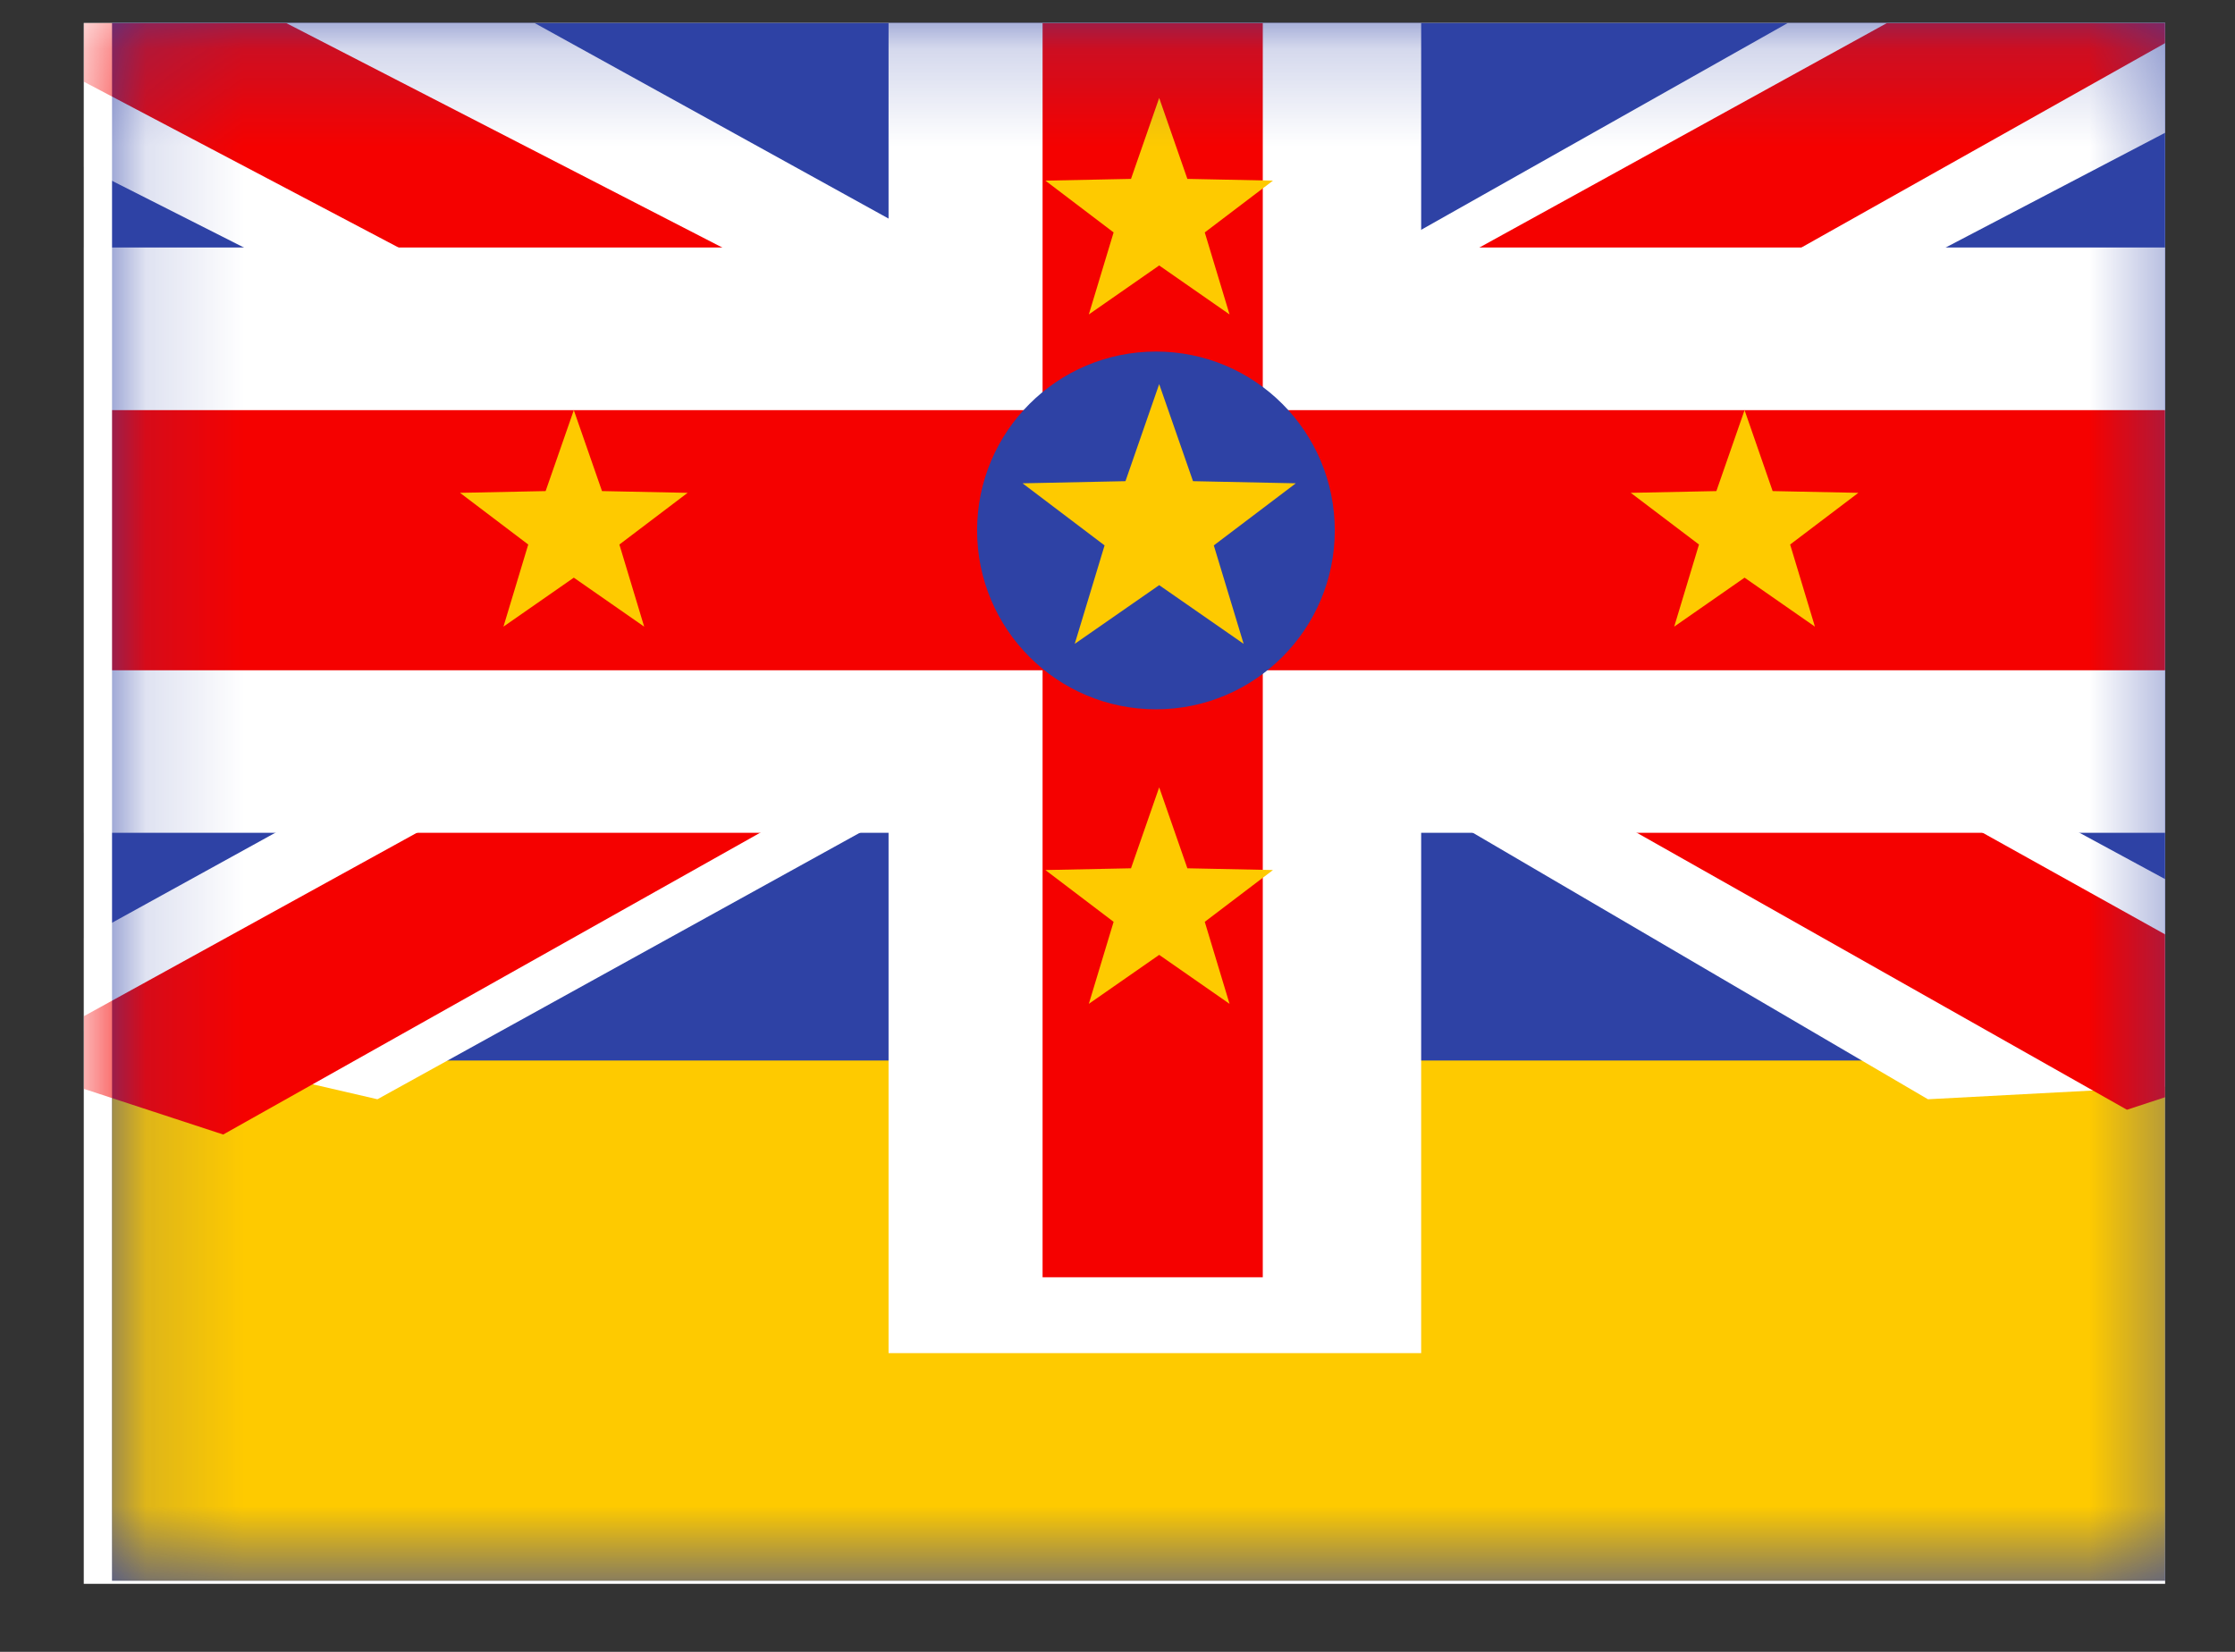 <svg width="23" height="17" viewBox="0 0 23 17" fill="none" xmlns="http://www.w3.org/2000/svg">
<rect x="0" y="0" width="23" height="17" fill="#333333" stroke="none"/>
<g clip-path="url(#clip0_58_2097)">
<rect width="21.419" height="16.064" transform="translate(0.862 0.236)" fill="white"/>
<path fill-rule="evenodd" clip-rule="evenodd" d="M1.153 0.204V16.268H22.571V0.204H1.153Z" fill="#2E42A5"/>
<mask id="mask0_58_2097" style="mask-type:luminance" maskUnits="userSpaceOnUse" x="1" y="0" width="22" height="17">
<path fill-rule="evenodd" clip-rule="evenodd" d="M1.153 0.204V16.268H22.571V0.204H1.153Z" fill="white"/>
</mask>
<g mask="url(#mask0_58_2097)">
<path fill-rule="evenodd" clip-rule="evenodd" d="M1.153 10.914V16.268H22.571V10.914H1.153Z" fill="#FECA00"/>
<path d="M-0.361 10.331L3.884 11.313L12.934 6.313L13.892 5.753L22.488 1.258L24.525 -0.162L19.867 -0.592L12.356 3.645L6.928 6.313L-0.361 10.331Z" fill="white"/>
<path d="M0.012 10.927L2.297 11.676L23.675 -0.34H20.466L0.012 10.927Z" fill="#F50100"/>
<path d="M24.158 10.064L24.327 11.075L19.84 11.313L12.607 7.077L11.925 7.31L-1.579 0.479L3.997 -0.594L11.451 3.524L17.282 6.341L24.158 10.064Z" fill="white"/>
<path d="M24.174 10.671L21.888 11.421L12.785 6.276L10.086 5.701L-1.029 -0.156H2.181L13.289 5.562L16.24 6.251L24.174 10.671Z" fill="#F50100"/>
<path d="M9.981 -0.632V-1.469H9.144V-0.632H9.981ZM9.981 3.384V4.22H10.817V3.384H9.981ZM0.316 3.384V2.547H-0.521V3.384H0.316ZM0.316 7.734H-0.521V8.571H0.316V7.734ZM9.981 7.734H10.817V6.898H9.981V7.734ZM9.981 13.089H9.144V13.926H9.981V13.089ZM13.788 13.089V13.926H14.625V13.089H13.788ZM13.788 7.734V6.898H12.951V7.734H13.788ZM23.408 7.734V8.571H24.245V7.734H23.408ZM23.408 3.384H24.245V2.547H23.408V3.384ZM13.788 3.384H12.951V4.22H13.788V3.384ZM13.788 -0.632H14.625V-1.469H13.788V-0.632ZM12.115 3.384V4.22H12.951V3.384H12.115ZM12.115 1.041H12.951V0.204H12.115V1.041ZM11.654 1.041V0.204H10.817V1.041H11.654ZM11.654 3.384H10.817V4.22H11.654V3.384ZM12.115 5.057H12.951V4.22H12.115V5.057ZM11.654 5.057V4.22H10.817V5.057H11.654ZM12.115 6.061V6.898H12.951V6.061H12.115ZM11.654 6.061H10.817V6.898H11.654V6.061ZM9.981 5.057H10.817V4.22H9.981V5.057ZM1.989 5.057V4.22H1.153V5.057H1.989ZM1.989 6.061H1.153V6.898H1.989V6.061ZM9.981 6.061V6.898H10.817V6.061H9.981ZM11.654 7.734V6.898H10.817V7.734H11.654ZM11.654 11.416H10.817V12.252H11.654V11.416ZM12.115 11.416V12.252H12.951V11.416H12.115ZM12.115 7.734H12.951V6.898H12.115V7.734ZM13.788 5.057V4.22H12.951V5.057H13.788ZM13.788 6.061H12.951V6.898H13.788V6.061ZM21.735 5.057H22.571V4.22H21.735V5.057ZM21.735 6.061V6.898H22.571V6.061H21.735ZM9.981 0.204H10.817V-1.469H9.981V0.204ZM10.817 0.204V-0.632H9.144V0.204H10.817ZM10.817 3.384V0.204H9.144V3.384H10.817ZM1.153 4.22H9.981V2.547H1.153V4.22ZM0.316 4.22H1.153V2.547H0.316V4.22ZM1.153 4.22V3.384H-0.521V4.22H1.153ZM1.153 6.898V4.22H-0.521V6.898H1.153ZM1.153 7.734V6.898H-0.521V7.734H1.153ZM1.153 6.898H0.316V8.571H1.153V6.898ZM9.981 6.898H1.153V8.571H9.981V6.898ZM10.817 12.252V7.734H9.144V12.252H10.817ZM10.817 13.089V12.252H9.144V13.089H10.817ZM10.817 12.252H9.981V13.926H10.817V12.252ZM12.951 12.252H10.817V13.926H12.951V12.252ZM13.788 12.252H12.951V13.926H13.788V12.252ZM12.951 12.252V13.089H14.625V12.252H12.951ZM12.951 7.734V12.252H14.625V7.734H12.951ZM22.571 6.898H13.788V8.571H22.571V6.898ZM23.408 6.898H22.571V8.571H23.408V6.898ZM22.571 6.898V7.734H24.245V6.898H22.571ZM22.571 4.22V6.898H24.245V4.22H22.571ZM22.571 3.384V4.22H24.245V3.384H22.571ZM22.571 4.22H23.408V2.547H22.571V4.22ZM13.788 4.22H22.571V2.547H13.788V4.22ZM12.951 0.204V3.384H14.625V0.204H12.951ZM12.951 -0.632V0.204H14.625V-0.632H12.951ZM12.951 0.204H13.788V-1.469H12.951V0.204ZM10.817 0.204H12.951V-1.469H10.817V0.204ZM12.951 3.384V1.041H11.278V3.384H12.951ZM12.115 0.204H11.654V1.878H12.115V0.204ZM10.817 1.041V3.384H12.491V1.041H10.817ZM11.654 4.22H12.115V2.547H11.654V4.22ZM12.115 4.22H11.654V5.894H12.115V4.22ZM12.951 6.061V5.057H11.278V6.061H12.951ZM11.654 6.898H12.115V5.224H11.654V6.898ZM10.817 5.057V6.061H12.491V5.057H10.817ZM9.981 4.22H1.989V5.894H9.981V4.22ZM1.153 5.057V6.061H2.826V5.057H1.153ZM1.989 6.898H9.981V5.224H1.989V6.898ZM10.817 6.061V5.057H9.144V6.061H10.817ZM10.817 7.734V11.416H12.491V7.734H10.817ZM11.654 12.252H12.115V10.579H11.654V12.252ZM12.951 11.416V7.734H11.278V11.416H12.951ZM12.115 6.898H11.654V8.571H12.115V6.898ZM12.951 5.057V6.061H14.625V5.057H12.951ZM21.735 4.22H13.788V5.894H21.735V4.22ZM22.571 6.061V5.057H20.898V6.061H22.571ZM13.788 6.898H21.735V5.224H13.788V6.898Z" fill="white"/>
<path fill-rule="evenodd" clip-rule="evenodd" d="M12.995 -0.688H10.729V4.221H1.153V6.898H10.729V13.145H12.995V6.898H23.91V4.221H12.995V-0.688Z" fill="#F50100"/>
<path fill-rule="evenodd" clip-rule="evenodd" d="M11.896 7.3C12.912 7.3 13.736 6.475 13.736 5.459C13.736 4.442 12.912 3.618 11.896 3.618C10.879 3.618 10.055 4.442 10.055 5.459C10.055 6.475 10.879 7.3 11.896 7.3Z" fill="#2E42A5"/>
<path fill-rule="evenodd" clip-rule="evenodd" d="M11.929 6.022L11.06 6.626L11.367 5.613L10.523 4.974L11.582 4.952L11.929 3.953L12.277 4.952L13.335 4.974L12.491 5.613L12.798 6.626L11.929 6.022Z" fill="#FECA00"/>
<path fill-rule="evenodd" clip-rule="evenodd" d="M5.905 5.945L5.181 6.449L5.436 5.604L4.734 5.072L5.615 5.054L5.905 4.221L6.195 5.054L7.076 5.072L6.374 5.604L6.629 6.449L5.905 5.945Z" fill="#FECA00"/>
<path fill-rule="evenodd" clip-rule="evenodd" d="M17.953 5.945L17.229 6.449L17.484 5.604L16.782 5.072L17.663 5.054L17.953 4.221L18.242 5.054L19.124 5.072L18.422 5.604L18.677 6.449L17.953 5.945Z" fill="#FECA00"/>
<path fill-rule="evenodd" clip-rule="evenodd" d="M11.929 2.732L11.205 3.236L11.46 2.392L10.758 1.859L11.639 1.841L11.929 1.008L12.219 1.841L13.1 1.859L12.398 2.392L12.653 3.236L11.929 2.732Z" fill="#FECA00"/>
<path fill-rule="evenodd" clip-rule="evenodd" d="M11.929 9.827L11.205 10.331L11.46 9.487L10.758 8.954L11.639 8.936L11.929 8.103L12.219 8.936L13.1 8.954L12.398 9.487L12.653 10.331L11.929 9.827Z" fill="#FECA00"/>
</g>
</g>
<defs>
<clipPath id="clip0_58_2097">
<rect width="21.419" height="16.064" fill="white" transform="translate(0.862 0.236)"/>
</clipPath>
</defs>
</svg>
